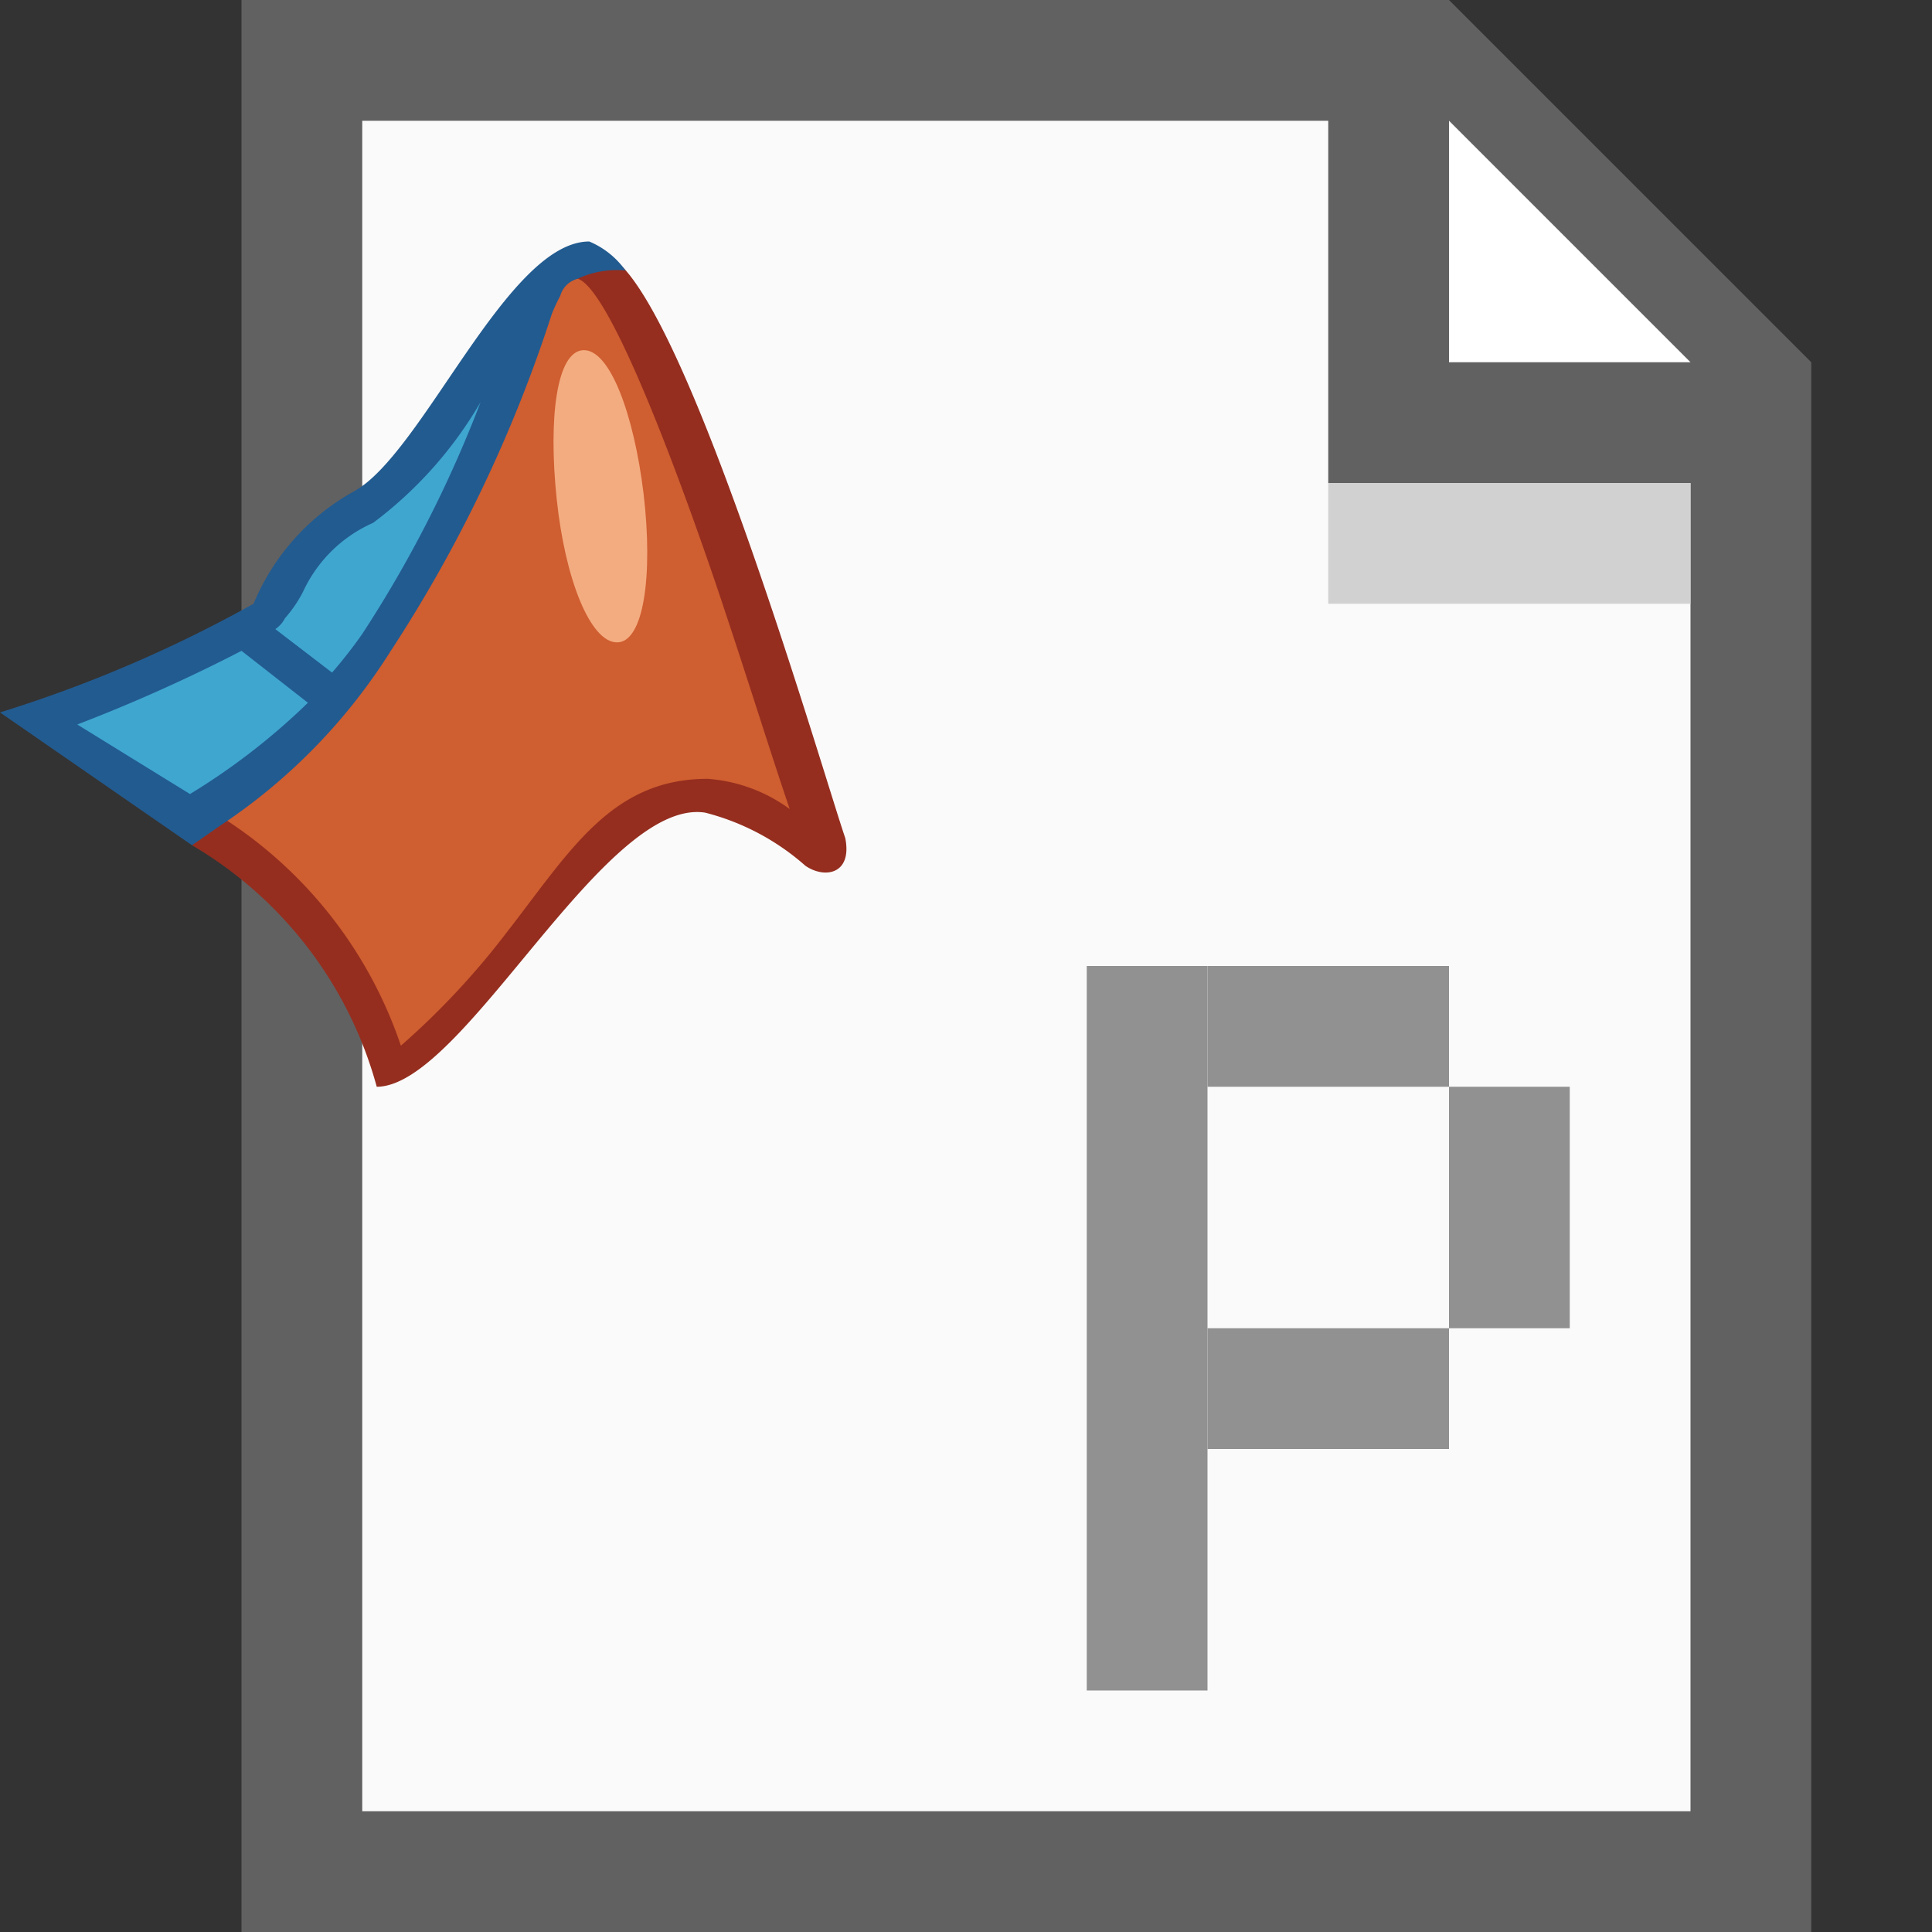 <svg data-name="Layer 1" xmlns="http://www.w3.org/2000/svg" viewBox="0 0 16 16"><rect x="0" y="0" width="16" height="16" fill="#333333" stroke="none"/><defs><style>.cls-1{fill:#666;}.cls-1,.cls-4{opacity:0.9;isolation:isolate;}.cls-2{fill:#fafafa;}.cls-3{fill:#fff;}.cls-4{fill:#ccc;}.cls-5{fill:#cf5e30;}.cls-6{fill:#3fa6d0;}.cls-7{fill:#f3ac80;}.cls-8{fill:none;}.cls-9{fill:#952e1f;}.cls-10{fill:#225b90;}.cls-11{fill:#919191;}</style></defs><polygon class="cls-1" points="12 0 2 0 2 16 15 16 15 3 12 0"/><polygon class="cls-2" points="3 15 3 1 11 1 11 4 14 4 14 15 3 15"/><polygon class="cls-3" points="12 1 12 3 14 3 12 1"/><rect class="cls-4" x="11" y="4" width="3" height="1"/><path class="cls-5" d="M1.45,6.77a4.1,4.1,0,0,1,1.05.87c.09.25.6,1,.7,1.27.32-.08.53-.41.75-.64a5,5,0,0,0,.63-.74c.39-.48.54-.8,1.18-.88a1.14,1.14,0,0,1,.58.15c.12.1.28.16.39.27s.17,0,.09-.26c-.22-.64-.36-1.27-.63-2L5.81,3.67a5.35,5.35,0,0,0-.54-1.1C5.19,2.43,5,2.09,4.8,2.1a.24.24,0,0,0-.14,0,3.15,3.15,0,0,0-.3.37S3.84,5.57,1.45,6.77Z"/><path class="cls-6" d="M4.48,2.52c-.41.54-1.1,1.49-1.2,1.54l-.16,0a1,1,0,0,0-.28.17,3,3,0,0,0-.4.47l-.31.44L.3,6s.66.4,1.27.82C1.57,6.77,3.26,6,4.48,2.52Z"/><path class="cls-7" d="M5.33,4.09c.08.68,0,1.23-.22,1.23s-.43-.52-.5-1.19,0-1.22.22-1.23S5.25,3.43,5.33,4.09Z"/><path class="cls-8" d="M4.1,3.18a4.06,4.06,0,0,1-1,1.15,1.15,1.15,0,0,0-.58.57,1.07,1.07,0,0,1-.15.22A5.25,5.25,0,0,1,.64,6l1.13.74.08,0,.06,0,0,0A3.5,3.5,0,0,1,3.32,8.62a5.64,5.64,0,0,0,.87-.89c.53-.64,1-1.21,1.5-1.24h.17a1.4,1.4,0,0,1,.69.24c-.15-.43-.34-1-.54-1.64,0,0-.85-2.61-1.19-2.74h0l-.07,0,.07,0C4.6,2.35,4.29,2.92,4.1,3.18Z"/><path class="cls-9" d="M7,6.94c-.17-.49-1.27-4.3-1.91-4.79l-.36.07,0,.09a.06.06,0,0,1,.06,0C5.15,2.45,6,5.05,6,5.05c.21.63.39,1.21.54,1.65a1.31,1.31,0,0,0-.68-.25c-.8,0-1.14.6-1.67,1.28a6.39,6.39,0,0,1-.87.93A3.61,3.61,0,0,0,1.84,6.77L1.59,7h0A3.34,3.34,0,0,1,3.12,9h0C3.84,9,5,6.6,5.84,6.73a2,2,0,0,1,.83.44C6.83,7.28,7.06,7.24,7,6.94Z"/><path class="cls-10" d="M4.88,2h0C4.2,2,3.5,3.76,2.93,4.07A1.89,1.89,0,0,0,2.1,5,11,11,0,0,1,0,5.9L1.59,7l.23-.16A4.79,4.79,0,0,0,3.23,5.4,11.63,11.63,0,0,0,4.57,2.6a1.41,1.41,0,0,1,.07-.15.2.2,0,0,1,.14-.14.77.77,0,0,1,.4-.07A.7.7,0,0,0,4.88,2ZM1.58,6.58.64,6A13.45,13.45,0,0,0,2,5.39l.55.43a5.5,5.5,0,0,1-1,.77ZM3,5.25a3.92,3.92,0,0,1-.25.32l-.47-.36a.24.24,0,0,0,.08-.09,1.07,1.07,0,0,0,.15-.22,1.15,1.15,0,0,1,.58-.57,3.35,3.35,0,0,0,.89-1A10.09,10.09,0,0,1,3,5.25Z"/><rect class="cls-11" x="9" y="8" width="1" height="6"/><rect class="cls-11" x="10" y="8" width="2" height="1"/><rect class="cls-11" x="10" y="11" width="2" height="1"/><rect class="cls-11" x="12" y="9" width="1" height="2"/></svg>